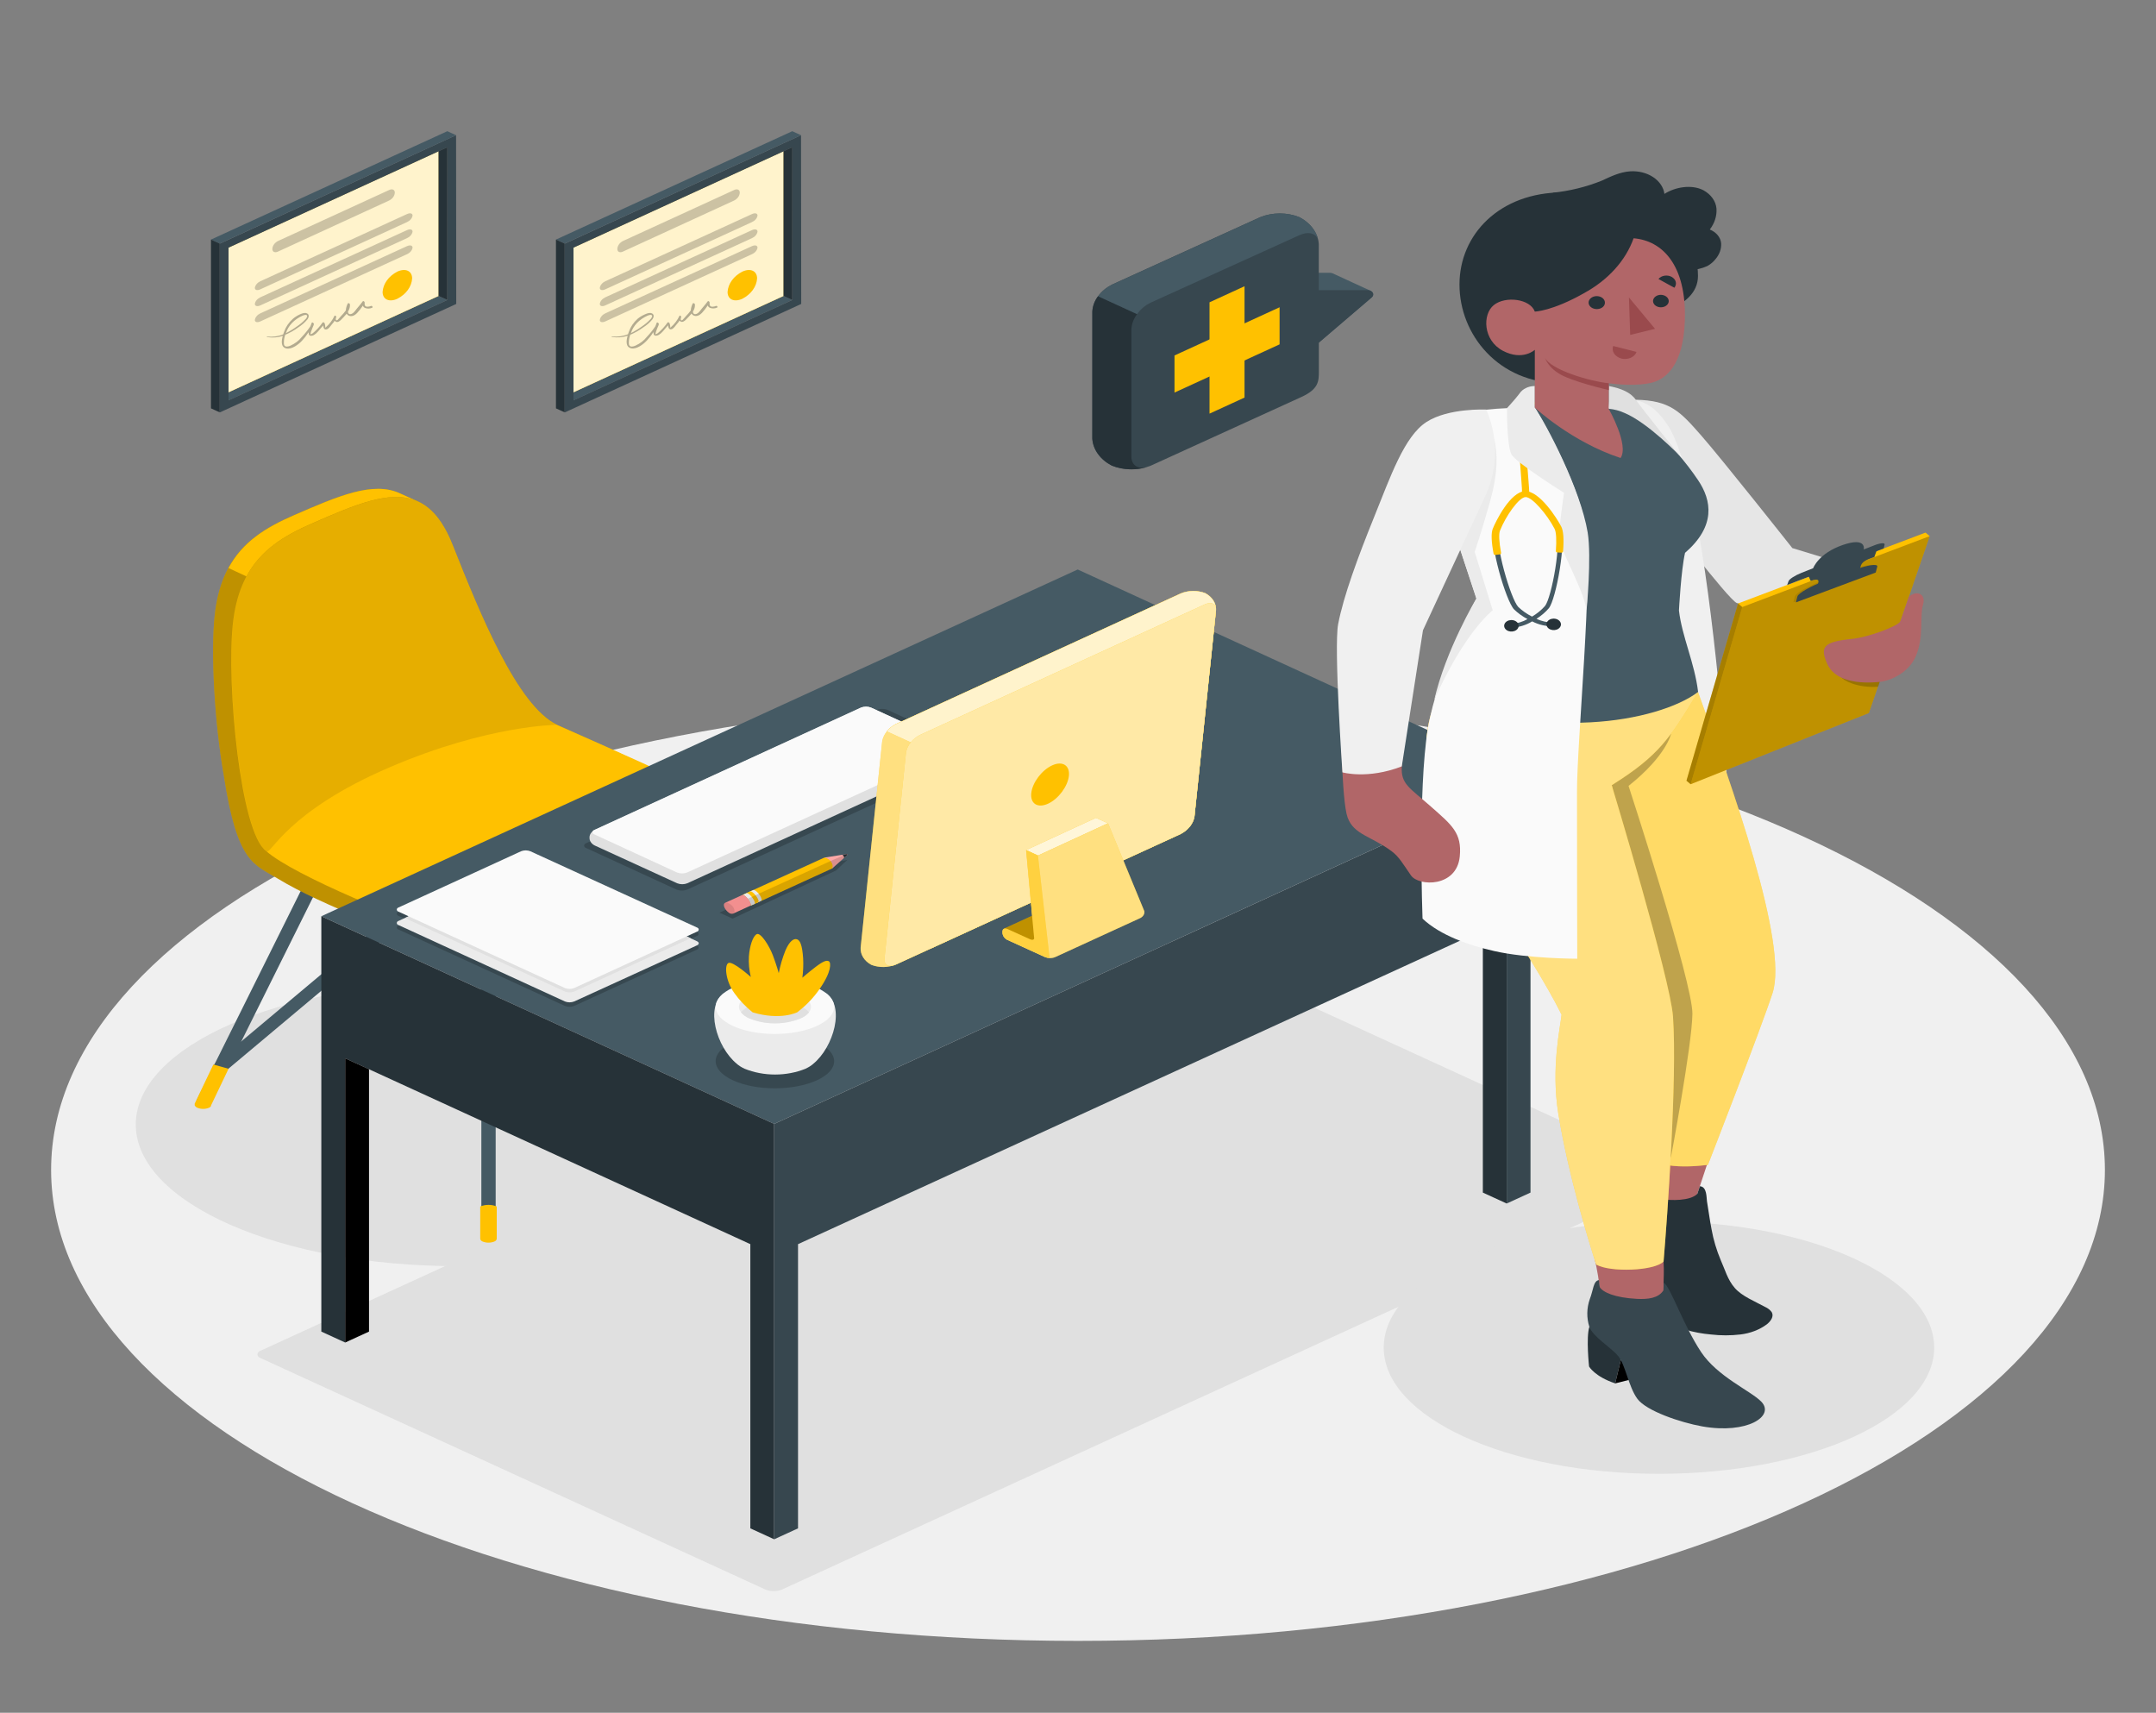 <svg width="175" height="139" viewBox="0 0 175 139" fill="none" xmlns="http://www.w3.org/2000/svg">
<rect x="0" y="0" width="175" height="139" fill="#808080" stroke="none"/>
<path d="M87.5 133.168C133.534 133.168 170.853 116.055 170.853 94.945C170.853 73.836 133.534 56.723 87.5 56.723C41.466 56.723 4.148 73.836 4.148 94.945C4.148 116.055 41.466 133.168 87.5 133.168Z" fill="#F0F0F0"/>
<path d="M37.153 102.757C51.584 102.757 63.283 97.612 63.283 91.264C63.283 84.917 51.584 79.772 37.153 79.772C22.721 79.772 11.021 84.917 11.021 91.264C11.021 97.612 22.721 102.757 37.153 102.757Z" fill="#E0E0E0"/>
<path d="M21.175 110.227L62.125 129C62.335 129.084 62.566 129.127 62.8 129.127C63.035 129.127 63.266 129.084 63.476 129L135.891 95.79C135.972 95.768 136.042 95.726 136.092 95.671C136.142 95.615 136.169 95.549 136.169 95.481C136.169 95.412 136.142 95.346 136.092 95.29C136.042 95.235 135.972 95.193 135.891 95.171L94.941 76.397C94.732 76.314 94.501 76.27 94.267 76.27C94.033 76.27 93.802 76.314 93.594 76.397L21.175 109.607C21.094 109.629 21.023 109.671 20.974 109.727C20.924 109.782 20.897 109.849 20.897 109.917C20.897 109.985 20.924 110.052 20.974 110.107C21.023 110.163 21.094 110.205 21.175 110.227Z" fill="#E0E0E0"/>
<path d="M134.656 119.609C146.994 119.609 156.996 115.023 156.996 109.365C156.996 103.707 146.994 99.121 134.656 99.121C122.317 99.121 112.315 103.707 112.315 109.365C112.315 115.023 122.317 119.609 134.656 119.609Z" fill="#E0E0E0"/>
<path d="M39.651 100.675C39.575 100.675 39.499 100.663 39.428 100.64C39.358 100.616 39.293 100.582 39.239 100.539C39.185 100.496 39.143 100.444 39.114 100.388C39.085 100.332 39.07 100.272 39.071 100.211V70.529C39.071 70.406 39.132 70.289 39.241 70.202C39.35 70.116 39.497 70.067 39.651 70.067C39.806 70.067 39.953 70.116 40.062 70.202C40.171 70.289 40.233 70.406 40.233 70.529V100.211C40.233 100.333 40.171 100.451 40.063 100.538C39.954 100.625 39.806 100.674 39.651 100.675Z" fill="#455A64"/>
<path d="M62.773 89.869C62.658 89.87 62.545 89.844 62.449 89.794C62.352 89.745 62.276 89.674 62.23 89.591L50.771 66.553C50.714 66.439 50.717 66.312 50.778 66.2C50.84 66.088 50.955 65.999 51.098 65.954C51.242 65.909 51.402 65.911 51.543 65.96C51.685 66.009 51.796 66.1 51.852 66.214L63.312 89.238C63.346 89.308 63.359 89.383 63.349 89.458C63.338 89.533 63.305 89.605 63.252 89.667C63.199 89.729 63.127 89.78 63.044 89.815C62.96 89.85 62.867 89.869 62.773 89.869Z" fill="#455A64"/>
<path d="M61.394 87.103C61.315 87.103 61.237 87.09 61.165 87.065C61.093 87.04 61.027 87.004 60.974 86.959L39.648 69.036L18.364 86.881C18.313 86.927 18.25 86.965 18.18 86.992C18.109 87.019 18.033 87.035 17.955 87.037C17.877 87.04 17.799 87.031 17.725 87.009C17.652 86.987 17.585 86.954 17.528 86.912C17.471 86.869 17.426 86.818 17.395 86.761C17.364 86.704 17.347 86.643 17.347 86.581C17.346 86.518 17.361 86.457 17.391 86.4C17.421 86.342 17.465 86.29 17.521 86.247L39.221 68.046C39.275 68 39.341 67.964 39.414 67.939C39.487 67.914 39.565 67.901 39.645 67.902C39.723 67.902 39.801 67.915 39.873 67.94C39.945 67.965 40.01 68.001 40.065 68.046L61.81 86.325C61.862 86.369 61.903 86.42 61.931 86.477C61.958 86.533 61.97 86.594 61.968 86.654C61.966 86.714 61.949 86.774 61.917 86.829C61.886 86.884 61.841 86.934 61.785 86.975C61.68 87.056 61.54 87.102 61.394 87.103Z" fill="#455A64"/>
<path d="M16.53 89.869C16.457 89.869 16.385 89.858 16.317 89.836C16.246 89.814 16.181 89.781 16.125 89.739C16.07 89.697 16.026 89.647 15.995 89.591C15.965 89.536 15.948 89.476 15.947 89.415C15.946 89.355 15.96 89.294 15.988 89.238L27.447 66.2C27.504 66.086 27.615 65.995 27.756 65.946C27.898 65.897 28.058 65.895 28.201 65.94C28.345 65.985 28.46 66.074 28.521 66.186C28.582 66.298 28.585 66.425 28.529 66.539L17.07 89.577C17.027 89.663 16.953 89.737 16.856 89.789C16.76 89.841 16.647 89.869 16.53 89.869Z" fill="#455A64"/>
<path d="M61.981 86.391L63.497 89.566C63.5 89.593 63.5 89.62 63.497 89.647V89.705C63.453 89.791 63.373 89.862 63.27 89.905C63.126 89.963 62.968 89.993 62.807 89.993C62.647 89.993 62.489 89.963 62.346 89.905C62.266 89.873 62.203 89.82 62.167 89.755V89.713L60.767 86.736L61.981 86.391Z" fill="#FFC100"/>
<path d="M17.318 86.391L15.803 89.566C15.799 89.593 15.799 89.62 15.803 89.647C15.799 89.666 15.799 89.686 15.803 89.705C15.844 89.792 15.925 89.864 16.03 89.905C16.173 89.963 16.33 89.993 16.49 89.993C16.65 89.993 16.808 89.963 16.951 89.905C17.032 89.875 17.096 89.822 17.129 89.755V89.713L18.55 86.736L17.318 86.391Z" fill="#FFC100"/>
<path d="M40.32 97.914V100.542C40.313 100.588 40.291 100.632 40.257 100.67C40.223 100.708 40.177 100.738 40.124 100.758C39.977 100.817 39.815 100.848 39.65 100.848C39.485 100.848 39.322 100.817 39.175 100.758C39.123 100.738 39.077 100.708 39.043 100.67C39.008 100.632 38.987 100.588 38.98 100.542V97.914C39.186 97.827 39.416 97.781 39.65 97.781C39.884 97.781 40.114 97.827 40.32 97.914Z" fill="#FFC100"/>
<path d="M61.53 67.621C61.53 66.923 60.76 66.183 59.136 65.347C56.136 63.801 49.438 60.699 45.241 58.85C45.239 58.843 45.235 58.837 45.229 58.833C45.222 58.828 45.215 58.825 45.206 58.825C41.975 57.268 38.962 49.854 36.729 44.221C35.966 42.3 35.035 41.214 33.929 40.702C33.666 40.583 32.697 40.16 32.48 40.057C30.289 39.012 27.409 40.266 23.825 41.825C20.52 43.26 17.941 45.097 17.423 49.976C17.105 52.945 17.405 58.619 18.165 62.92C19.264 70.106 20.615 70.117 22.572 71.318C25.945 73.392 33.541 76.294 36.75 77.284C42.553 79.097 47.299 76.3 50.834 74.913C54.075 73.613 57.204 72.143 60.2 70.515C61.086 70.006 61.544 69.489 61.533 68.944C61.523 68.73 61.53 67.846 61.53 67.621Z" fill="#FFC100"/>
<path opacity="0.25" d="M61.53 67.621C61.53 66.923 60.76 66.183 59.136 65.347C56.136 63.801 49.438 60.699 45.241 58.85C45.239 58.843 45.235 58.837 45.229 58.833C45.222 58.828 45.215 58.825 45.206 58.825C41.975 57.268 38.962 49.854 36.729 44.221C35.966 42.3 35.035 41.214 33.929 40.702C33.666 40.583 32.697 40.16 32.48 40.057C30.289 39.012 27.409 40.266 23.825 41.825C20.52 43.26 17.941 45.097 17.423 49.976C17.105 52.945 17.405 58.619 18.165 62.92C19.264 70.106 20.615 70.117 22.572 71.318C25.945 73.392 33.541 76.294 36.75 77.284C42.553 79.097 47.299 76.3 50.834 74.913C54.075 73.613 57.204 72.143 60.2 70.515C61.086 70.006 61.544 69.489 61.533 68.944C61.523 68.73 61.53 67.846 61.53 67.621Z" fill="black"/>
<path d="M33.8 40.644C31.626 39.737 28.802 40.969 25.308 42.49C23.072 43.465 21.165 44.619 20.006 46.779L18.55 46.101C19.709 43.949 21.613 42.795 23.842 41.825C27.43 40.266 30.306 39.012 32.501 40.057L33.8 40.644Z" fill="#FFC100"/>
<path d="M59.15 65.347C57.204 64.343 57.162 64.087 45.15 58.803C45.17 58.806 45.189 58.813 45.206 58.822C41.979 57.26 38.969 49.851 36.736 44.221C34.465 38.5 30.681 40.157 25.316 42.492C22.005 43.924 19.425 45.764 18.9 50.643C18.375 55.522 19.512 67.601 21.609 69.075C23.895 71.082 33.068 74.813 36.733 75.958C42.535 77.77 47.282 74.974 50.816 73.587C54.063 72.284 57.198 70.812 60.2 69.18C62.206 68.018 62.02 66.831 59.15 65.347Z" fill="#FFC100"/>
<g opacity="0.1">
<path d="M25.308 42.492C30.674 40.157 34.458 38.5 36.729 44.221C38.962 49.854 41.979 57.268 45.206 58.825C45.206 58.825 39.666 58.825 31.64 62.264C23.296 65.842 22.022 69.342 21.64 69.091C19.541 67.701 18.386 55.519 18.907 50.643C19.428 45.767 22.005 43.924 25.308 42.492Z" fill="black"/>
</g>
<path d="M62.839 91.212L26.082 74.357L87.475 46.218L124.229 63.073L62.839 91.212Z" fill="#455A64"/>
<path d="M26.082 74.357V108.067L28.017 108.954V85.888L60.904 100.97V124.035L62.839 124.922V91.212L26.082 74.357Z" fill="#263238"/>
<path d="M28.017 108.954L29.953 108.067V86.775L28.017 85.888V108.954Z" fill="black"/>
<path d="M62.839 124.922L64.775 124.035V100.97L122.297 74.607V97.673L124.229 96.786V63.073L62.839 91.212V124.922Z" fill="#37474F"/>
<path d="M122.297 97.673L120.361 96.786V75.494L122.297 74.607V97.673Z" fill="#263238"/>
<g opacity="0.2">
<path d="M59.5 84.562C57.62 85.421 57.62 86.817 59.5 87.678C61.38 88.54 64.4 88.537 66.293 87.678C68.187 86.819 68.169 85.421 66.293 84.562C64.418 83.703 61.383 83.7 59.5 84.562Z" fill="black"/>
</g>
<g opacity="0.2">
<path d="M32.361 74.337L45.85 80.528C45.967 80.576 46.098 80.602 46.23 80.602C46.362 80.602 46.492 80.576 46.609 80.528L56.546 75.972C56.592 75.96 56.631 75.936 56.66 75.905C56.688 75.874 56.703 75.837 56.703 75.798C56.703 75.76 56.688 75.722 56.66 75.691C56.631 75.66 56.592 75.637 56.546 75.624L43.05 69.431C42.932 69.384 42.802 69.36 42.67 69.36C42.538 69.36 42.408 69.384 42.291 69.431L32.354 73.99C32.151 74.084 32.151 74.24 32.361 74.337Z" fill="black"/>
</g>
<g opacity="0.2">
<path d="M32.361 75.444L45.85 81.635C45.967 81.683 46.098 81.708 46.23 81.708C46.362 81.708 46.492 81.683 46.609 81.635L56.546 77.078C56.756 76.981 56.756 76.825 56.546 76.731L43.05 70.537C42.932 70.49 42.802 70.466 42.67 70.466C42.538 70.466 42.408 70.49 42.291 70.537L32.361 75.094C32.316 75.106 32.276 75.13 32.249 75.162C32.221 75.193 32.206 75.23 32.206 75.269C32.206 75.307 32.221 75.344 32.249 75.376C32.276 75.407 32.316 75.431 32.361 75.444Z" fill="black"/>
</g>
<path d="M32.361 75.082L45.85 81.273C45.967 81.321 46.098 81.346 46.23 81.346C46.362 81.346 46.492 81.321 46.609 81.273L56.56 76.728C56.77 76.631 56.77 76.475 56.56 76.38L43.05 70.175C42.932 70.129 42.802 70.105 42.67 70.105C42.538 70.105 42.408 70.129 42.291 70.175L32.361 74.732C32.316 74.745 32.276 74.769 32.249 74.8C32.221 74.831 32.206 74.869 32.206 74.907C32.206 74.945 32.221 74.983 32.249 75.014C32.276 75.045 32.316 75.069 32.361 75.082Z" fill="#EBEBEB"/>
<path d="M42.297 70.176L32.861 74.504L45.85 80.467C45.968 80.514 46.098 80.538 46.23 80.538C46.361 80.538 46.491 80.514 46.609 80.467L56.059 76.139L43.05 70.176C42.933 70.13 42.804 70.106 42.674 70.106C42.543 70.106 42.414 70.13 42.297 70.176Z" fill="#E0E0E0"/>
<path d="M32.361 73.993L45.85 80.184C45.967 80.232 46.098 80.257 46.23 80.257C46.362 80.257 46.492 80.232 46.609 80.184L56.56 75.616C56.605 75.603 56.645 75.579 56.672 75.548C56.7 75.516 56.715 75.479 56.715 75.441C56.715 75.403 56.7 75.365 56.672 75.334C56.645 75.303 56.605 75.279 56.56 75.266L43.05 69.086C42.932 69.038 42.802 69.013 42.67 69.013C42.538 69.013 42.408 69.038 42.291 69.086L32.361 73.642C32.316 73.655 32.276 73.679 32.249 73.71C32.221 73.742 32.206 73.779 32.206 73.817C32.206 73.856 32.221 73.893 32.249 73.924C32.276 73.956 32.316 73.98 32.361 73.993Z" fill="#FAFAFA"/>
<g opacity="0.2">
<path d="M47.6 68.833L54.898 72.188C55.036 72.244 55.19 72.274 55.346 72.274C55.501 72.274 55.655 72.244 55.794 72.188L79.345 61.382C79.399 61.368 79.447 61.34 79.48 61.303C79.514 61.267 79.532 61.222 79.532 61.177C79.532 61.131 79.514 61.087 79.48 61.05C79.447 61.013 79.399 60.985 79.345 60.971L72.051 57.615C71.912 57.559 71.757 57.53 71.601 57.53C71.445 57.53 71.291 57.559 71.151 57.615L47.6 68.421C47.546 68.436 47.498 68.463 47.465 68.5C47.431 68.537 47.413 68.582 47.413 68.627C47.413 68.673 47.431 68.717 47.465 68.754C47.498 68.791 47.546 68.818 47.6 68.833Z" fill="black"/>
</g>
<path d="M47.852 68.046V67.915C47.861 67.803 47.904 67.695 47.975 67.598C48.047 67.502 48.146 67.42 48.265 67.359L69.888 57.435C70.016 57.383 70.157 57.356 70.301 57.356C70.445 57.356 70.586 57.383 70.714 57.435L77.413 60.515C77.531 60.576 77.63 60.658 77.701 60.755C77.773 60.851 77.816 60.959 77.826 61.071V61.202C77.816 61.313 77.774 61.422 77.702 61.518C77.63 61.615 77.531 61.697 77.413 61.758L55.79 71.682C55.662 71.734 55.521 71.761 55.377 71.761C55.233 71.761 55.092 71.734 54.964 71.682L48.265 68.613C48.145 68.551 48.045 68.467 47.974 68.369C47.902 68.27 47.86 68.16 47.852 68.046Z" fill="#E0E0E0"/>
<path d="M48.265 67.727L54.95 70.807C55.078 70.857 55.22 70.884 55.363 70.884C55.506 70.884 55.648 70.857 55.776 70.807L77.413 60.882C77.462 60.868 77.505 60.843 77.535 60.809C77.566 60.775 77.582 60.735 77.582 60.693C77.582 60.651 77.566 60.611 77.535 60.577C77.505 60.543 77.462 60.518 77.413 60.504L70.7 57.424C70.572 57.372 70.431 57.345 70.287 57.345C70.143 57.345 70.002 57.372 69.874 57.424L48.251 67.348C48.202 67.363 48.16 67.39 48.131 67.424C48.102 67.459 48.087 67.5 48.089 67.541C48.09 67.583 48.108 67.623 48.139 67.656C48.171 67.689 48.215 67.714 48.265 67.727Z" fill="#FAFAFA"/>
<path d="M66.003 86.341C67.659 84.999 68.632 81.643 67.014 80.578H58.8C57.183 81.643 58.156 84.996 59.812 86.338L59.857 86.377L59.913 86.422L60.063 86.528L60.102 86.553L60.228 86.628C60.298 86.667 60.371 86.703 60.441 86.736C61.207 87.044 62.053 87.205 62.911 87.205C63.769 87.205 64.615 87.044 65.38 86.736C65.454 86.703 65.525 86.665 65.594 86.625L65.713 86.555L65.761 86.525C65.811 86.491 65.859 86.458 65.905 86.422L65.972 86.372L66.003 86.341Z" fill="#EBEBEB"/>
<path d="M59.5 80.15C57.62 81.009 57.62 82.405 59.5 83.267C61.38 84.128 64.4 84.126 66.293 83.267C68.187 82.407 68.169 81.009 66.293 80.15C64.418 79.291 61.383 79.288 59.5 80.15Z" fill="#FAFAFA"/>
<path d="M60.837 80.759C59.696 81.284 59.696 82.132 60.837 82.655C61.477 82.914 62.185 83.049 62.904 83.049C63.622 83.049 64.33 82.914 64.97 82.655C66.112 82.132 66.112 81.284 64.97 80.759C64.33 80.501 63.622 80.367 62.904 80.367C62.186 80.367 61.478 80.501 60.837 80.759Z" fill="#EBEBEB"/>
<path d="M64.971 81.66C64.33 81.402 63.622 81.268 62.904 81.268C62.186 81.268 61.478 81.402 60.837 81.66C60.555 81.777 60.315 81.948 60.137 82.157C60.315 82.367 60.555 82.538 60.837 82.655C61.477 82.914 62.185 83.049 62.904 83.049C63.622 83.049 64.33 82.914 64.971 82.655C65.253 82.539 65.494 82.368 65.671 82.157C65.494 81.947 65.253 81.776 64.971 81.66Z" fill="#E0E0E0"/>
<path d="M61.089 82.157C60.504 81.686 60.002 81.155 59.594 80.578C58.895 79.608 58.776 78.31 59.133 78.149C59.489 77.987 60.942 79.286 60.942 79.286C60.808 78.737 60.756 78.177 60.788 77.618C60.851 76.753 61.114 75.969 61.425 75.811C61.736 75.652 62.437 76.742 62.734 77.531C63.032 78.321 63.21 78.972 63.21 78.972C63.331 78.356 63.51 77.748 63.745 77.153C64.096 76.333 64.445 76.147 64.694 76.23C64.942 76.314 65.118 76.692 65.191 77.784C65.218 78.306 65.197 78.828 65.128 79.347C65.128 79.347 65.642 78.899 66.21 78.466C66.836 77.99 67.102 77.91 67.281 78.015C67.459 78.121 67.508 78.849 66.542 80.239C66.061 80.947 65.445 81.591 64.715 82.149C64.715 82.149 63.374 82.844 61.089 82.157Z" fill="#FFC100"/>
<path d="M96.95 66.275L98.7 49.529C98.718 49.257 98.647 48.986 98.494 48.742C98.341 48.499 98.112 48.291 97.829 48.139C97.517 48.018 97.173 47.958 96.827 47.963C96.48 47.968 96.14 48.037 95.834 48.166L72.734 58.755C72.429 58.913 72.171 59.121 71.977 59.366C71.782 59.61 71.656 59.884 71.606 60.17L69.856 76.914C69.839 77.186 69.91 77.456 70.062 77.699C70.214 77.943 70.442 78.151 70.725 78.304C71.037 78.424 71.381 78.484 71.728 78.478C72.076 78.473 72.416 78.403 72.723 78.274L95.823 67.688C96.127 67.529 96.384 67.322 96.579 67.078C96.773 66.835 96.9 66.561 96.95 66.275Z" fill="#FFC100"/>
<path opacity="0.5" d="M96.95 66.275L98.7 49.529C98.718 49.257 98.647 48.986 98.494 48.742C98.341 48.499 98.112 48.291 97.829 48.139C97.517 48.018 97.173 47.958 96.827 47.963C96.48 47.968 96.14 48.037 95.834 48.166L72.734 58.755C72.429 58.913 72.171 59.121 71.977 59.366C71.782 59.61 71.656 59.884 71.606 60.17L69.856 76.914C69.839 77.186 69.91 77.456 70.062 77.699C70.214 77.943 70.442 78.151 70.725 78.304C71.037 78.424 71.381 78.484 71.728 78.478C72.076 78.473 72.416 78.403 72.723 78.274L95.823 67.688C96.127 67.529 96.384 67.322 96.579 67.078C96.773 66.835 96.9 66.561 96.95 66.275Z" fill="white"/>
<path d="M96.95 66.275L98.7 49.529C98.718 49.257 98.647 48.986 98.494 48.742C98.341 48.499 98.112 48.291 97.829 48.139C97.517 48.018 97.173 47.958 96.827 47.963C96.48 47.968 96.14 48.037 95.834 48.166L72.734 58.755C72.428 58.906 72.172 59.112 71.984 59.356L75.572 61.002V76.97L95.823 67.685C96.126 67.527 96.384 67.32 96.578 67.077C96.772 66.834 96.899 66.56 96.95 66.275Z" fill="#FFC100"/>
<path opacity="0.8" d="M96.95 66.275L98.7 49.529C98.718 49.257 98.647 48.986 98.494 48.742C98.341 48.499 98.112 48.291 97.829 48.139C97.517 48.018 97.173 47.958 96.827 47.963C96.48 47.968 96.14 48.037 95.834 48.166L72.734 58.755C72.428 58.906 72.172 59.112 71.984 59.356L75.572 61.002V76.97L95.823 67.685C96.126 67.527 96.384 67.32 96.578 67.077C96.772 66.834 96.899 66.56 96.95 66.275Z" fill="white"/>
<path d="M71.792 77.807L73.542 61.063C73.591 60.776 73.717 60.502 73.912 60.258C74.106 60.014 74.364 59.806 74.669 59.648L97.769 49.059C98.34 48.797 98.756 49.009 98.704 49.529L96.954 66.275C96.904 66.561 96.777 66.835 96.583 67.08C96.388 67.324 96.131 67.532 95.826 67.69L72.727 78.276C72.156 78.538 71.75 78.326 71.792 77.807Z" fill="#FFC100"/>
<path opacity="0.65" d="M71.792 77.807L73.542 61.063C73.591 60.776 73.717 60.502 73.912 60.258C74.106 60.014 74.364 59.806 74.669 59.648L97.769 49.059C98.34 48.797 98.756 49.009 98.704 49.529L96.954 66.275C96.904 66.561 96.777 66.835 96.583 67.08C96.388 67.324 96.131 67.532 95.826 67.69L72.727 78.276C72.156 78.538 71.75 78.326 71.792 77.807Z" fill="white"/>
<path d="M83.706 64.371C83.797 63.515 84.553 62.506 85.397 62.117C86.24 61.727 86.853 62.117 86.761 62.964C86.671 63.812 85.918 64.832 85.075 65.222C84.231 65.611 83.618 65.23 83.706 64.371Z" fill="#FFC100"/>
<path d="M84.248 69.433L89.925 66.815L88.959 66.373L83.286 68.991L84.248 69.433Z" fill="#FFC100"/>
<g opacity="0.85">
<path d="M84.248 69.433L89.925 66.815L88.959 66.373L83.286 68.991L84.248 69.433Z" fill="white"/>
</g>
<path d="M92.558 74.504L85.648 77.673C85.512 77.731 85.359 77.759 85.204 77.754C85.074 77.751 84.946 77.726 84.829 77.679L81.788 76.289H81.77C81.656 76.226 81.561 76.144 81.493 76.047C81.425 75.951 81.386 75.843 81.379 75.733V75.605C81.379 75.397 81.557 75.31 81.788 75.416L83.626 76.25L84.035 76.439L83.944 76.069L83.3 68.991L84.263 69.436L89.939 66.817L92.883 73.948C92.901 74.056 92.879 74.165 92.822 74.264C92.764 74.362 92.672 74.445 92.558 74.504Z" fill="#FFC100"/>
<g opacity="0.5">
<path d="M92.558 74.504L85.648 77.673C85.512 77.731 85.359 77.759 85.204 77.754C85.074 77.751 84.946 77.726 84.829 77.679L81.788 76.289H81.77C81.656 76.226 81.561 76.144 81.493 76.047C81.425 75.951 81.386 75.843 81.379 75.733V75.605C81.379 75.397 81.557 75.31 81.788 75.416L83.626 76.25L84.035 76.439L83.944 76.069L83.3 68.991L84.263 69.436L89.939 66.817L92.883 73.948C92.901 74.056 92.879 74.165 92.822 74.264C92.764 74.362 92.672 74.445 92.558 74.504Z" fill="white"/>
</g>
<path d="M81.494 75.363L83.85 74.282L84.329 76.803L81.494 75.363Z" fill="#FFC100"/>
<g opacity="0.25">
<path d="M81.494 75.363L83.85 74.282L84.329 76.803L81.494 75.363Z" fill="black"/>
</g>
<path d="M84.249 69.436L83.286 68.991L83.933 76.05C83.986 76.253 83.839 76.328 83.615 76.23L81.778 75.396C81.546 75.291 81.368 75.377 81.368 75.585V75.713C81.375 75.824 81.414 75.931 81.482 76.028C81.55 76.124 81.645 76.207 81.76 76.269H81.778L84.819 77.659C84.935 77.706 85.063 77.732 85.194 77.734L84.249 69.436Z" fill="#FFC100"/>
<g opacity="0.25">
<path d="M84.249 69.436L83.286 68.991L83.933 76.05C83.986 76.253 83.839 76.328 83.615 76.23L81.778 75.396C81.546 75.291 81.368 75.377 81.368 75.585V75.713C81.375 75.824 81.414 75.931 81.482 76.028C81.55 76.124 81.645 76.207 81.76 76.269H81.778L84.819 77.659C84.935 77.706 85.063 77.732 85.194 77.734L84.249 69.436Z" fill="white"/>
</g>
<path opacity="0.2" d="M58.398 74.065L59.462 74.551L67.855 70.648L68.782 69.781L66.85 70.187L58.398 74.065Z" fill="black"/>
<path d="M66.927 69.595L68.715 69.317C68.727 69.315 68.738 69.316 68.749 69.32C68.759 69.324 68.768 69.33 68.773 69.338C68.779 69.346 68.782 69.355 68.781 69.364C68.78 69.373 68.775 69.382 68.768 69.389L67.55 70.479L66.927 69.595Z" fill="#FFA8A7"/>
<path d="M68.768 69.389C68.775 69.382 68.78 69.373 68.781 69.364C68.782 69.355 68.779 69.346 68.773 69.338C68.768 69.33 68.759 69.324 68.749 69.32C68.738 69.316 68.727 69.315 68.716 69.317L68.365 69.369C68.414 69.393 68.453 69.427 68.478 69.467C68.504 69.507 68.514 69.552 68.509 69.597V69.622L68.768 69.389Z" fill="#263238"/>
<path d="M60.9 73.514L61.047 73.448L61.225 73.37L67.55 70.478C67.609 70.323 67.592 70.155 67.501 70.009C67.454 69.908 67.377 69.817 67.276 69.745C67.176 69.673 67.055 69.621 66.924 69.594L60.585 72.483L60.235 72.636C60.477 72.558 61.11 73.422 60.9 73.514Z" fill="#FFC100"/>
<path d="M61.446 73.264L61.771 73.114C61.866 73.072 61.813 72.886 61.698 72.692C61.551 72.433 61.257 72.183 61.127 72.236L60.889 72.347L60.802 72.386C60.931 72.333 61.225 72.583 61.372 72.842C61.481 73.028 61.537 73.209 61.453 73.259L61.446 73.264Z" fill="#EBEBEB"/>
<path d="M61.526 73.225C61.75 73.131 61.11 72.252 60.882 72.347L60.557 72.497C60.781 72.402 61.421 73.281 61.197 73.375L61.526 73.225Z" fill="#FFC100"/>
<path d="M60.9 73.514L61.225 73.37C61.446 73.278 60.834 72.427 60.602 72.483L60.277 72.633C60.477 72.558 61.11 73.423 60.9 73.514Z" fill="#EBEBEB"/>
<path opacity="0.15" d="M68.775 69.339L68.715 69.317L67.417 69.873L60.707 72.931C60.707 72.914 60.686 72.914 60.679 72.931C60.868 73.167 61.012 73.464 60.886 73.514L61.033 73.448L61.211 73.37L67.55 70.479L68.764 69.389C68.772 69.382 68.777 69.374 68.779 69.365C68.781 69.356 68.779 69.347 68.775 69.339Z" fill="black"/>
<path d="M59.517 74.14L60.886 73.514C60.984 73.475 60.931 73.289 60.819 73.097C60.672 72.836 60.379 72.586 60.249 72.636L58.873 73.261C58.6 73.386 58.852 73.859 59.157 74.067C59.201 74.107 59.258 74.136 59.323 74.149C59.387 74.162 59.455 74.158 59.517 74.14Z" fill="#F28F8F"/>
<path opacity="0.1" d="M59.598 73.801C59.563 73.683 59.495 73.573 59.398 73.48C59.301 73.387 59.177 73.313 59.038 73.264C59.005 73.254 58.968 73.25 58.933 73.254C58.897 73.258 58.864 73.269 58.835 73.286C58.629 73.436 58.867 73.87 59.157 74.067C59.2 74.106 59.256 74.133 59.318 74.146C59.38 74.159 59.446 74.157 59.507 74.14C59.612 74.093 59.651 73.968 59.598 73.801Z" fill="black"/>
<path d="M108.171 22.184C108.104 22.155 108.028 22.139 107.95 22.14H103.95L102.298 22.896V27.436L103.95 26.688L105.374 25.381V28.578L107.026 27.822L111.352 24.125C111.394 24.086 111.424 24.04 111.441 23.991C111.458 23.942 111.462 23.89 111.451 23.84C111.44 23.79 111.416 23.742 111.38 23.7C111.343 23.658 111.296 23.623 111.24 23.597L108.171 22.184Z" fill="#455A64"/>
<path d="M105.381 28.578L107.033 27.822L111.359 24.125C111.415 24.074 111.45 24.012 111.462 23.946C111.474 23.88 111.462 23.813 111.427 23.752C111.392 23.691 111.335 23.64 111.264 23.604C111.194 23.568 111.111 23.549 111.027 23.549H107.033L105.381 24.308V28.578Z" fill="#37474F"/>
<path d="M107.044 19.802C107.015 19.365 106.856 18.941 106.581 18.562C106.306 18.183 105.923 17.861 105.462 17.622C104.971 17.424 104.428 17.321 103.876 17.321C103.325 17.321 102.782 17.424 102.291 17.622L90.248 23.099C89.785 23.338 89.401 23.66 89.126 24.039C88.85 24.419 88.691 24.844 88.662 25.281V35.609C88.692 36.046 88.851 36.471 89.126 36.849C89.402 37.228 89.786 37.55 90.248 37.788C90.739 37.987 91.282 38.09 91.833 38.09C92.384 38.09 92.927 37.987 93.418 37.788L105.612 32.228C107.037 31.584 107.051 30.936 107.051 30.132L107.044 19.802Z" fill="#37474F"/>
<path d="M88.662 35.609C88.692 36.046 88.851 36.471 89.126 36.849C89.402 37.228 89.786 37.55 90.248 37.789C90.695 37.967 91.184 38.069 91.684 38.087C92.184 38.105 92.683 38.04 93.149 37.894C92.403 38.117 91.833 37.778 91.833 37.06V26.733C91.853 26.294 92.013 25.868 92.299 25.493L89.127 24.041C88.843 24.417 88.684 24.844 88.665 25.281L88.662 35.609Z" fill="#263238"/>
<path d="M106.995 19.46C106.809 18.924 106.193 18.754 105.462 19.09L93.415 24.553C92.946 24.783 92.561 25.107 92.299 25.493L89.148 24.044C89.411 23.659 89.796 23.334 90.265 23.102L102.305 17.625C102.797 17.428 103.341 17.325 103.892 17.325C104.444 17.325 104.987 17.428 105.479 17.625C105.876 17.833 106.214 18.103 106.475 18.419C106.735 18.734 106.912 19.088 106.995 19.46Z" fill="#455A64"/>
<path d="M101.017 32.265L98.175 33.569V24.534L101.017 23.23V32.265Z" fill="#FFC100"/>
<path d="M103.863 24.936V27.947L95.333 31.859V28.848L103.863 24.936Z" fill="#FFC100"/>
<path d="M132.772 32.44C135.572 32.501 136.367 33.391 138.054 35.306C139.741 37.221 145.481 44.48 145.481 44.48L153.611 46.96L152.54 50.727C152.54 50.727 141.673 49.264 140.962 48.933C140.252 48.603 134.96 41.678 134.96 41.678L132.772 32.44Z" fill="#E6E6E6"/>
<path d="M130.63 32.501C133.276 31.976 134.445 33.149 135.327 34.447C139.335 40.285 140.962 75.313 140.962 75.313C140.962 75.313 132.023 78.146 125.391 74.821L130.63 32.501Z" fill="#F0F0F0"/>
<path d="M139.153 92.707L137.48 97.764C137.48 97.764 135.552 98.668 133.889 97.778C132.57 97.072 132.65 96.235 132.65 96.235L132.727 95.473L132.916 89.594L139.153 92.707Z" fill="#B16668"/>
<path d="M131.103 98.968C130.644 99.777 130.382 102.14 130.382 102.14C130.382 102.14 130.662 103.01 132.184 103.78L133.665 100.655L131.103 98.968Z" fill="#263238"/>
<path d="M132.185 103.791L136.031 103.371L137.494 100.939L133.038 101.99L132.185 103.791Z" fill="black"/>
<path d="M137.77 96.888L137.977 96.271C138.561 96.296 138.509 97.214 138.551 97.481C138.68 98.245 138.778 99.01 138.925 99.771C139.078 100.615 139.325 101.446 139.664 102.254C140.014 103.024 140.217 103.844 140.808 104.525C141.4 105.206 142.439 105.609 143.279 106.068C143.502 106.169 143.686 106.316 143.811 106.493C144.004 106.833 143.734 107.225 143.402 107.483C142.812 107.92 142.069 108.205 141.27 108.3C140.476 108.394 139.668 108.394 138.873 108.3C137.461 108.18 136.109 107.782 134.939 107.144C133.812 106.505 133.567 105.24 133.385 104.217C133.238 103.383 133.329 102.412 132.895 101.631C132.461 100.85 131.222 99.824 131.103 98.979C131.052 98.263 131.243 97.549 131.656 96.911C132.107 96.224 132.433 95.348 132.727 95.474L132.674 95.974C132.674 95.938 132.965 96.936 134.774 97.292C135.625 97.461 137.231 97.456 137.77 96.888Z" fill="#263238"/>
<path d="M135.03 102.365C135.079 103.299 135.03 103.686 135.03 104.108C135.079 104.881 135.338 105.417 135.558 106.168C135.653 106.476 135.787 106.776 135.957 107.063C136.139 107.397 136.479 107.847 136.279 108.175C136.181 108.326 136.045 108.459 135.88 108.567C135.152 109.062 134.213 109.316 133.255 109.276C132.751 109.272 132.258 109.159 131.827 108.951C130.984 108.512 130.651 107.711 130.2 107.035C129.706 106.304 129.993 105.923 129.913 105.12C129.815 104.058 129.641 103 129.391 101.954C131.215 100.297 132.748 101.904 135.03 102.365Z" fill="#B16668"/>
<path d="M137.823 56.156C140.556 63.723 145.173 76.583 143.878 80.587C142.898 83.586 138.628 94.54 138.628 94.54C136.979 94.723 133.609 95.015 132.296 92.721C131.964 88.999 130.809 63.723 130.809 63.723L137.823 56.156Z" fill="#FFC100"/>
<path opacity="0.4" d="M137.823 56.156C140.556 63.723 145.173 76.583 143.878 80.587C142.898 83.586 138.628 94.54 138.628 94.54C136.979 94.723 133.609 95.015 132.296 92.721C131.964 88.999 130.809 63.723 130.809 63.723L137.823 56.156Z" fill="white"/>
<path opacity="0.25" d="M130.823 63.709C132.558 62.407 134.171 61.006 135.65 59.517C135.65 59.517 135.299 61.31 132.188 63.781C132.188 63.781 137.403 79.736 137.371 82.282C137.34 84.829 135.621 93.958 135.621 93.958L130.823 63.709Z" fill="black"/>
<path d="M137.823 56.156C135.593 59.828 134.718 61.296 130.823 63.723C130.823 63.723 135.586 79.447 135.796 82.499C136.146 87.573 135.324 98.929 135.03 102.379C134.291 103.146 130.693 103.277 129.559 102.624C129.041 101.028 127.302 95.412 126.486 90.375C125.884 86.652 126.654 83.322 126.752 82.346C124.229 77.234 118.562 69.772 116.49 64.426C116.151 63.501 115.936 62.55 115.85 61.588C115.388 58.199 117.134 55.611 118.16 53.804L137.823 56.156Z" fill="#FFC100"/>
<g opacity="0.5">
<path d="M137.823 56.156C135.593 59.828 134.718 61.296 130.823 63.723C130.823 63.723 135.586 79.447 135.796 82.499C136.146 87.573 135.324 98.929 135.03 102.379C134.291 103.146 130.693 103.277 129.559 102.624C129.041 101.028 127.302 95.412 126.486 90.375C125.884 86.652 126.654 83.322 126.752 82.346C124.229 77.234 118.562 69.772 116.49 64.426C116.151 63.501 115.936 62.55 115.85 61.588C115.388 58.199 117.134 55.611 118.16 53.804L137.823 56.156Z" fill="white"/>
</g>
<path d="M129.006 107.683C128.73 108.539 128.982 110.9 128.982 110.9C128.982 110.9 129.44 111.717 131.103 112.27L131.89 108.995L129.006 107.683Z" fill="#263238"/>
<path d="M131.103 112.27L134.799 111.333L135.712 108.745L131.558 110.38L131.103 112.27Z" fill="black"/>
<path d="M135.016 104.723L135.044 104.108C135.541 104.306 136.608 107.511 138.071 109.718C139.408 111.731 142.089 112.865 142.954 113.744C144.109 114.92 141.82 116.407 138.176 115.762C136.37 115.439 133.626 114.5 132.905 113.524C132.184 112.548 131.939 110.763 131.341 110.046C130.742 109.329 129.304 108.498 129.006 107.683C128.774 106.946 128.785 106.173 129.038 105.44C129.332 104.703 129.318 103.947 129.783 103.886L129.853 104.464C130.095 104.862 131.04 105.317 132.881 105.412C133.759 105.454 134.61 105.362 135.016 104.723Z" fill="#37474F"/>
<path d="M128.569 26.171L126.731 31.105C121.621 31.105 118.464 27.152 118.464 23.093C118.464 19.018 121.733 15.612 126.864 15.612H128.53C133.661 15.612 137.823 18.317 137.823 22.395C137.823 25.05 133.679 26.171 128.569 26.171Z" fill="#263238"/>
<path d="M138.782 18.626C139.174 18.117 139.363 17.526 139.325 16.93C139.3 16.632 139.191 16.342 139.005 16.083C138.818 15.823 138.56 15.601 138.25 15.432C137.294 14.948 135.971 15.176 135.1 15.735C135.029 15.204 134.701 14.716 134.185 14.374C133.669 14.032 133.005 13.863 132.335 13.903C131.485 13.956 130.729 14.331 129.994 14.67C128.742 15.174 127.392 15.504 126 15.646L127.565 16.124C127.352 16.384 127.217 16.679 127.169 16.987C127.122 17.295 127.164 17.607 127.292 17.9C127.359 18.02 127.441 18.135 127.537 18.242C128.575 19.476 130.01 20.468 131.692 21.114C133.374 21.761 135.243 22.039 137.106 21.92C137.628 21.911 138.139 21.796 138.59 21.587C138.852 21.438 139.075 21.249 139.244 21.031C139.571 20.651 139.732 20.197 139.702 19.738C139.682 19.505 139.586 19.281 139.425 19.086C139.264 18.892 139.043 18.733 138.782 18.626Z" fill="#263238"/>
<path d="M124.579 33.082L121.229 33.36C119.007 33.791 118.002 34.569 117.775 36.14C117.67 36.868 117.113 38.809 117.89 41.241C118.59 43.443 120.473 48.834 120.473 48.834C120.473 48.834 118.041 53.679 116.9 56.156C124.803 60.251 134.557 58.633 137.833 56.156C137.557 53.815 136.514 51.633 136.279 49.545C136.279 49.545 136.447 46.282 136.773 44.867C139.275 42.701 138.953 40.627 137.823 38.956C135.751 35.868 132.625 33.157 131.617 33.16L124.579 33.082Z" fill="#455A64"/>
<path d="M130.585 31.328C131.586 31.522 132.366 31.845 132.772 32.44C133.178 33.035 136.346 36.996 136.346 36.996C136.346 36.996 133.791 34.325 131.866 33.516C131.473 33.333 131.037 33.218 130.585 33.176V31.328Z" fill="#E0E0E0"/>
<path d="M124.579 33.082C124.579 33.082 128.079 38.878 128.702 42.79C129.325 46.701 128.002 60.045 128.002 64.279C128.002 69.383 128.023 77.807 128.023 77.807C128.023 77.807 124.029 77.807 121.285 77.184C119.28 76.731 116.903 75.916 115.465 74.551C115.465 74.551 115.073 64.104 115.899 59.128C116.679 54.402 119.847 48.581 119.847 48.581L115.787 36.287C115.787 36.287 115.976 34.175 118.478 33.582C120.848 33.015 124.579 33.082 124.579 33.082Z" fill="#FAFAFA"/>
<path d="M121.285 35.612L117.141 40.43L119.833 48.575C119.833 48.575 117.334 52.764 116.413 56.82C118.909 51.213 121.163 49.531 121.163 49.531L119.7 44.789C119.7 44.789 120.214 43.296 120.932 40.749C121.649 38.203 121.53 36.727 121.285 35.612Z" fill="#EBEBEB"/>
<path d="M123.55 40.154C123.55 39.912 123.522 39.39 123.469 38.728C123.21 35.5 123.091 32.581 124.463 32.334L124.586 32.779C123.581 32.951 123.914 37.118 124.04 38.686C124.096 39.362 124.138 39.893 124.124 40.16L123.55 40.154Z" fill="#FFC100"/>
<path d="M124.579 31.328C124.324 31.329 124.074 31.385 123.856 31.491C123.638 31.597 123.461 31.748 123.343 31.928C123.014 32.373 122.321 33.121 122.321 33.121C122.321 33.121 122.297 36.084 122.671 36.854C122.993 37.522 126.948 39.993 126.948 39.993C126.948 39.993 126.563 42.609 126.532 43.523C126.5 44.438 128.53 47.755 128.779 49.531C128.779 49.531 129.199 45.217 128.87 43.212C128.293 39.723 125.552 34.505 124.579 33.076V31.328Z" fill="#EBEBEB"/>
<path d="M122.72 50.949H122.671V50.632C123.147 50.601 123.602 50.466 123.987 50.243C123.576 50.025 123.208 49.76 122.895 49.456C122.248 48.792 120.834 44.052 121.271 42.948C121.621 42.023 122.78 39.979 123.802 39.946H123.826C124.845 39.946 126.182 41.875 126.644 42.765C127.197 43.838 126.294 48.656 125.72 49.359C125.442 49.684 125.103 49.974 124.715 50.218C125.121 50.417 125.59 50.521 126.066 50.518L126.115 50.832C125.494 50.841 124.885 50.7 124.365 50.429C123.89 50.722 123.32 50.902 122.72 50.949ZM123.844 40.26C123.245 40.279 122.171 41.794 121.681 43.04C121.278 44.055 122.64 48.642 123.238 49.259C123.557 49.564 123.933 49.828 124.355 50.04C124.761 49.8 125.115 49.51 125.405 49.181C125.937 48.528 126.805 43.866 126.29 42.882C125.667 41.7 124.446 40.26 123.844 40.26Z" fill="#455A64"/>
<path d="M126.7 50.651C126.705 50.744 126.675 50.835 126.614 50.914C126.554 50.993 126.465 51.056 126.36 51.094C126.254 51.133 126.137 51.146 126.022 51.132C125.907 51.118 125.8 51.077 125.714 51.014C125.629 50.952 125.569 50.87 125.541 50.781C125.514 50.691 125.52 50.597 125.56 50.51C125.6 50.423 125.672 50.348 125.765 50.294C125.859 50.239 125.971 50.208 126.087 50.204C126.243 50.199 126.395 50.244 126.51 50.328C126.624 50.411 126.693 50.528 126.7 50.651Z" fill="#263238"/>
<path d="M123.267 50.768C123.271 50.861 123.241 50.952 123.181 51.031C123.12 51.109 123.032 51.172 122.926 51.211C122.821 51.25 122.703 51.263 122.588 51.249C122.473 51.235 122.366 51.194 122.281 51.131C122.195 51.069 122.135 50.987 122.108 50.898C122.08 50.808 122.087 50.714 122.127 50.627C122.167 50.54 122.238 50.465 122.332 50.41C122.426 50.356 122.538 50.325 122.654 50.321C122.731 50.318 122.808 50.328 122.881 50.349C122.954 50.37 123.02 50.402 123.077 50.444C123.134 50.485 123.18 50.535 123.213 50.591C123.245 50.647 123.263 50.707 123.267 50.768Z" fill="#263238"/>
<path d="M126.756 44.852L126.406 44.833C126.389 44.832 126.372 44.829 126.357 44.823C126.341 44.817 126.327 44.808 126.316 44.798C126.305 44.788 126.297 44.775 126.292 44.762C126.287 44.749 126.285 44.735 126.287 44.722C126.353 43.832 126.318 43.176 126.182 42.915C125.587 41.764 124.362 40.324 123.826 40.34C123.291 40.357 122.22 41.878 121.751 43.065C121.646 43.343 121.677 43.991 121.842 44.872C121.847 44.899 121.839 44.927 121.818 44.949C121.798 44.971 121.768 44.987 121.733 44.992L121.383 45.033C121.366 45.035 121.348 45.034 121.331 45.031C121.314 45.027 121.298 45.021 121.284 45.012C121.27 45.004 121.258 44.993 121.25 44.981C121.241 44.969 121.235 44.955 121.233 44.941C121.047 43.952 121.026 43.273 121.163 42.92C121.415 42.286 122.594 39.904 123.784 39.862C124.974 39.821 126.406 42.117 126.724 42.734C126.899 43.073 126.952 43.752 126.871 44.752C126.87 44.777 126.858 44.801 126.837 44.819C126.816 44.837 126.787 44.849 126.756 44.852Z" fill="#FFC100"/>
<path d="M112.959 69.083C113.568 69.536 113.9 70.145 114.527 71.046C115.153 71.946 118.244 72.032 118.489 69.5C118.674 67.593 117.834 66.948 116.151 65.463C114.383 63.901 113.701 63.645 113.781 62.197C113.827 61.482 115.181 51.141 115.181 51.141L119.637 41.391C119.637 41.391 121.247 36.835 120.438 33.66C120.438 33.66 117.551 33.474 115.51 35.092C113.127 36.982 110.428 46.328 109.833 48.216C108.976 50.608 108.602 53.093 108.724 55.578C108.864 58.611 108.878 64.949 109.385 66.347C109.893 67.746 111.317 67.862 112.959 69.083Z" fill="#B16668"/>
<path d="M120.638 33.24C120.638 33.24 117.568 33.088 115.773 34.255C113.977 35.423 112.861 38.687 111.541 41.947C110.222 45.208 109.046 48.386 108.612 50.671C108.262 52.584 108.962 62.681 108.962 62.681C108.962 62.681 111.006 63.27 113.781 62.197L115.5 51.152L120.645 40.065C121.593 37.852 121.591 35.452 120.638 33.24Z" fill="#F0F0F0"/>
<path d="M132.597 19.338C134.935 19.529 136.888 21.503 136.759 25.982C136.647 29.779 135.096 30.708 134.309 30.986C133.521 31.264 132.03 31.3 130.574 31.105V33.176C130.574 33.176 132.254 36.118 131.54 37.169C127.554 35.862 124.579 33.082 124.579 33.082V28.389C124.579 28.389 123.595 29.315 121.985 28.467C120.375 27.619 120.312 25.515 121.25 24.759C122.188 24.003 124.204 24.244 124.579 25.287C124.579 25.287 125.979 25.259 128.558 23.799C130.521 22.734 131.951 21.155 132.597 19.338Z" fill="#B16668"/>
<path d="M130.266 24.525C130.274 24.593 130.265 24.662 130.238 24.727C130.212 24.792 130.169 24.852 130.113 24.904C130.057 24.956 129.989 24.998 129.911 25.029C129.834 25.059 129.75 25.077 129.664 25.081C129.533 25.09 129.402 25.068 129.287 25.018C129.172 24.967 129.078 24.891 129.018 24.798C128.958 24.705 128.934 24.6 128.949 24.496C128.965 24.392 129.019 24.294 129.105 24.215C129.191 24.136 129.304 24.079 129.431 24.051C129.558 24.023 129.692 24.026 129.817 24.06C129.942 24.093 130.051 24.155 130.131 24.238C130.211 24.321 130.258 24.421 130.266 24.525Z" fill="#263238"/>
<path d="M130.938 28.078L132.835 28.559C132.801 28.66 132.742 28.754 132.661 28.836C132.58 28.918 132.479 28.986 132.364 29.037C132.249 29.087 132.122 29.118 131.992 29.129C131.861 29.14 131.729 29.129 131.603 29.098C131.349 29.028 131.138 28.883 131.015 28.694C130.891 28.504 130.864 28.283 130.938 28.078Z" fill="#9A4A4D"/>
<path d="M135.905 23.352L134.617 22.643C134.671 22.574 134.742 22.515 134.827 22.468C134.911 22.422 135.006 22.39 135.106 22.374C135.206 22.358 135.309 22.358 135.409 22.375C135.51 22.391 135.604 22.424 135.688 22.471C135.861 22.567 135.98 22.712 136.02 22.877C136.06 23.041 136.019 23.211 135.905 23.352Z" fill="#263238"/>
<path d="M135.45 24.428C135.451 24.527 135.416 24.624 135.348 24.707C135.28 24.791 135.183 24.856 135.068 24.896C134.954 24.936 134.827 24.948 134.704 24.931C134.581 24.914 134.467 24.869 134.376 24.801C134.285 24.733 134.222 24.645 134.193 24.548C134.164 24.452 134.172 24.351 134.215 24.258C134.259 24.165 134.335 24.084 134.436 24.025C134.537 23.966 134.657 23.932 134.781 23.927C134.867 23.925 134.952 23.936 135.032 23.96C135.112 23.984 135.185 24.02 135.247 24.067C135.309 24.113 135.359 24.169 135.394 24.231C135.429 24.293 135.448 24.36 135.45 24.428Z" fill="#263238"/>
<path d="M132.219 24.139L132.321 27.18L134.337 26.685L132.219 24.139Z" fill="#9A4A4D"/>
<path d="M130.585 31.105C129.045 30.947 125.884 30.018 125.391 29.023C125.588 29.526 125.976 29.969 126.5 30.291C127.445 30.936 130.585 31.659 130.585 31.659V31.105Z" fill="#9A4A4D"/>
<path d="M156.292 43.223L141.074 48.975L136.888 63.359L137.228 63.645L151.693 57.866L156.632 43.51L156.292 43.223Z" fill="#FFC100"/>
<path opacity="0.35" d="M141.417 49.264L137.228 63.645L136.888 63.359L141.074 48.975L141.417 49.264Z" fill="black"/>
<path opacity="0.25" d="M156.632 43.51L141.417 49.264L137.228 63.645L151.693 57.866L156.632 43.51Z" fill="black"/>
<g opacity="0.2">
<path d="M149.45 54.941C149.59 55.219 150.755 55.847 152.446 55.736L152.729 54.902L149.45 54.941Z" fill="black"/>
</g>
<g opacity="0.1">
<path d="M152.047 46.456L152.173 45.975C152.243 45.697 151.35 45.848 150.178 46.287L147.938 47.121C146.766 47.56 145.761 48.133 145.691 48.4L145.565 48.881L152.047 46.456Z" fill="black"/>
</g>
<path d="M152.971 44.202C153.016 44.035 152.652 44.055 152.162 44.246L151.277 44.591C151.277 44.591 151.539 43.549 149.569 44.23C147.598 44.911 147.171 46.114 147.171 46.114L146.223 46.49C145.698 46.696 145.225 47.001 145.173 47.168L145.061 47.474L152.897 44.513C152.897 44.513 152.929 44.369 152.971 44.202Z" fill="#37474F"/>
<path d="M152.138 45.2C151.42 45.458 151.119 45.586 151.014 45.998C150.892 46.465 150.843 46.804 150.843 46.804L147.371 48.116C147.371 48.116 147.539 47.521 147.591 47.282C147.644 47.043 147.528 46.937 146.975 47.149L146.758 46.665L152.358 44.591L152.138 45.2Z" fill="#37474F"/>
<path d="M152.25 46.465C152.25 46.465 152.306 46.248 152.376 45.984C152.446 45.72 151.554 45.856 150.381 46.295L148.138 47.129C146.969 47.569 145.964 48.141 145.894 48.408L145.768 48.889L152.25 46.465Z" fill="#37474F"/>
<path d="M154.938 48.43C154.938 48.43 154.399 50.01 154.259 50.407C154.119 50.804 151.627 51.719 150.377 51.844C147.99 52.081 147.721 52.492 148.295 53.837C148.823 55.077 150.377 55.547 152.533 55.344C153.541 55.25 154.938 54.538 155.487 53.295C156.187 51.711 155.809 50.015 156.086 49.089C156.362 48.163 155.547 47.88 154.938 48.43Z" fill="#B16668"/>
<path d="M17.836 32.162L18.547 32.487L36.309 24.342L35.599 24.017L17.836 32.162Z" fill="#455A64"/>
<path d="M35.599 24.017L18.547 31.837V20.097L35.599 12.277V24.017Z" fill="#FFC100"/>
<g opacity="0.8">
<path d="M35.599 24.017L18.547 31.837V20.097L35.599 12.277V24.017Z" fill="white"/>
</g>
<path d="M37.02 10.973L17.85 19.769V33.466L37.033 24.667L37.02 10.973ZM36.319 24.342L18.55 32.487V20.097L36.309 11.954L36.319 24.342Z" fill="#37474F"/>
<path d="M36.309 24.342L35.599 24.017V12.277L36.309 11.948V24.342Z" fill="#263238"/>
<path d="M37.02 10.973L36.309 10.648L17.125 19.443L17.836 19.769L37.02 10.973Z" fill="#455A64"/>
<path d="M17.125 19.443L17.836 19.769V33.466L17.125 33.14V19.443Z" fill="#263238"/>
<path d="M32.252 22.043C32.917 21.737 33.453 21.984 33.453 22.599C33.431 22.929 33.31 23.251 33.102 23.537C32.893 23.824 32.602 24.067 32.252 24.247C31.591 24.55 31.055 24.306 31.055 23.691C31.078 23.361 31.198 23.04 31.406 22.753C31.614 22.467 31.904 22.223 32.252 22.043Z" fill="#FFC100"/>
<path opacity="0.2" d="M22.561 19.56L31.591 15.418C31.843 15.301 32.046 15.396 32.046 15.624V15.646C32.038 15.771 31.992 15.893 31.913 16.002C31.834 16.111 31.724 16.203 31.591 16.271L22.561 20.419C22.312 20.536 22.106 20.441 22.106 20.211V20.186C22.116 20.06 22.162 19.939 22.241 19.83C22.32 19.722 22.429 19.629 22.561 19.56Z" fill="black"/>
<g opacity="0.2">
<path d="M21.133 22.824L33.033 17.375C33.285 17.258 33.488 17.311 33.488 17.492C33.47 17.603 33.419 17.709 33.34 17.802C33.261 17.894 33.156 17.971 33.033 18.026L21.133 23.48C20.884 23.597 20.681 23.544 20.685 23.36C20.703 23.25 20.753 23.144 20.831 23.051C20.908 22.958 21.012 22.88 21.133 22.824Z" fill="black"/>
<path d="M21.133 24.128L33.033 18.676C33.285 18.562 33.488 18.615 33.488 18.793C33.47 18.904 33.419 19.011 33.34 19.104C33.261 19.197 33.156 19.274 33.033 19.329L21.133 24.784C20.884 24.898 20.681 24.845 20.685 24.664C20.703 24.553 20.752 24.447 20.83 24.354C20.908 24.261 21.011 24.184 21.133 24.128Z" fill="black"/>
<path d="M21.133 25.429L33.033 19.977C33.285 19.863 33.488 19.916 33.488 20.097C33.47 20.208 33.419 20.314 33.34 20.406C33.261 20.499 33.156 20.576 33.033 20.63L21.133 26.085C20.884 26.201 20.681 26.146 20.685 25.965C20.703 25.855 20.753 25.749 20.831 25.656C20.908 25.563 21.012 25.485 21.133 25.429Z" fill="black"/>
</g>
<path opacity="0.3" d="M30.121 24.828C30.029 24.867 29.927 24.889 29.823 24.892C29.568 24.892 29.593 24.686 29.599 24.545C29.599 24.481 29.491 24.381 29.435 24.467C29.281 24.686 29.085 24.892 28.917 25.106C28.816 25.237 28.623 25.534 28.378 25.493C28.28 25.476 28.245 25.39 28.245 25.281C28.369 25.101 28.423 24.896 28.402 24.692C28.402 24.631 28.262 24.556 28.224 24.639C28.135 24.817 28.083 25.005 28.07 25.195C27.956 25.354 27.828 25.505 27.685 25.648C27.601 25.735 27.531 25.832 27.44 25.926C27.416 25.946 27.373 25.996 27.338 25.999C27.303 26.001 27.265 25.971 27.255 25.926C27.25 25.861 27.263 25.796 27.293 25.735C27.293 25.735 27.293 25.735 27.293 25.718C27.293 25.654 27.188 25.559 27.146 25.64C26.989 25.98 26.752 26.294 26.446 26.563L26.401 26.593C26.401 26.555 26.401 26.518 26.401 26.48C26.396 26.393 26.377 26.307 26.345 26.224C26.323 26.182 26.233 26.118 26.183 26.174C25.966 26.488 25.701 26.779 25.392 27.041C25.341 27.075 25.286 27.106 25.228 27.133C25.172 27.111 25.256 26.88 25.27 26.855C25.302 26.752 25.343 26.652 25.386 26.552C25.429 26.472 25.461 26.388 25.48 26.302C25.48 26.224 25.329 26.104 25.298 26.21C25.298 26.252 25.238 26.354 25.189 26.488C24.986 26.786 24.756 27.073 24.5 27.344C24.27 27.638 23.951 27.882 23.573 28.053C23.468 28.098 23.268 28.164 23.152 28.098C23.037 28.031 23.047 27.917 23.044 27.82C23.039 27.599 23.077 27.378 23.156 27.166C23.529 27.009 23.875 26.815 24.185 26.588C24.489 26.395 24.753 26.164 24.965 25.904C25.07 25.751 25.134 25.504 24.878 25.418C24.7 25.356 24.472 25.456 24.322 25.523C24.115 25.62 23.927 25.741 23.765 25.882C23.436 26.179 23.197 26.532 23.065 26.913C23.044 26.972 23.012 27.049 22.985 27.136C22.581 27.3 22.124 27.361 21.675 27.311C21.651 27.311 21.64 27.352 21.675 27.355C22.105 27.428 22.552 27.394 22.956 27.258C22.841 27.653 22.778 28.175 23.24 28.278C23.702 28.381 24.262 27.92 24.511 27.653C24.701 27.453 24.867 27.24 25.008 27.016C25.02 27 25.034 26.984 25.049 26.969C25.049 27.152 25.095 27.286 25.323 27.247C25.55 27.208 25.756 26.969 25.883 26.822C26.009 26.674 26.11 26.544 26.233 26.413C26.253 26.58 26.288 26.766 26.488 26.735C26.688 26.705 26.838 26.43 26.943 26.318C27.048 26.207 27.101 26.124 27.167 26.024C27.181 26.042 27.196 26.059 27.212 26.076C27.377 26.215 27.562 26.076 27.681 25.954C27.832 25.798 28 25.632 28.143 25.454C28.178 25.53 28.248 25.593 28.34 25.629C28.595 25.723 28.833 25.557 28.98 25.409C29.159 25.216 29.318 25.011 29.456 24.798C29.466 24.838 29.487 24.876 29.517 24.91C29.548 24.943 29.586 24.971 29.631 24.992C29.725 25.03 29.83 25.047 29.936 25.042C30.041 25.036 30.142 25.009 30.23 24.962C30.279 24.931 30.205 24.795 30.121 24.828ZM24.559 25.618C24.675 25.57 24.91 25.49 24.934 25.648C24.918 25.752 24.862 25.849 24.773 25.926C24.571 26.143 24.335 26.339 24.073 26.51C23.806 26.706 23.516 26.882 23.209 27.035C23.299 26.738 23.465 26.459 23.698 26.215C23.93 25.971 24.224 25.767 24.559 25.618Z" fill="black"/>
<path d="M45.836 32.162L46.547 32.487L64.309 24.342L63.599 24.017L45.836 32.162Z" fill="#455A64"/>
<path d="M63.599 24.017L46.547 31.837V20.097L63.599 12.277V24.017Z" fill="#FFC100"/>
<g opacity="0.8">
<path d="M63.599 24.017L46.547 31.837V20.097L63.599 12.277V24.017Z" fill="white"/>
</g>
<path d="M65.019 10.973L45.85 19.769V33.466L65.034 24.667L65.019 10.973ZM64.32 24.342L46.55 32.487V20.097L64.309 11.954L64.32 24.342Z" fill="#37474F"/>
<path d="M64.309 24.342L63.599 24.017V12.277L64.309 11.948V24.342Z" fill="#263238"/>
<path d="M65.019 10.973L64.309 10.648L45.126 19.443L45.836 19.769L65.019 10.973Z" fill="#455A64"/>
<path d="M45.126 19.443L45.836 19.769V33.466L45.126 33.14V19.443Z" fill="#263238"/>
<path d="M60.256 22.043C60.917 21.737 61.453 21.984 61.453 22.599C61.431 22.929 61.31 23.25 61.102 23.537C60.895 23.823 60.605 24.066 60.256 24.247C59.591 24.55 59.056 24.306 59.056 23.691C59.078 23.361 59.198 23.039 59.407 22.753C59.615 22.466 59.906 22.223 60.256 22.043Z" fill="#FFC100"/>
<path opacity="0.2" d="M50.561 19.56L59.594 15.418C59.843 15.301 60.046 15.396 60.046 15.624V15.646C60.038 15.771 59.993 15.893 59.914 16.001C59.836 16.11 59.726 16.203 59.594 16.271L50.561 20.419C50.312 20.536 50.109 20.441 50.109 20.211V20.186C50.118 20.061 50.164 19.939 50.242 19.831C50.321 19.722 50.43 19.629 50.561 19.56Z" fill="black"/>
<g opacity="0.2">
<path d="M49.133 22.824L61.033 17.375C61.285 17.258 61.488 17.311 61.488 17.492C61.47 17.603 61.419 17.709 61.34 17.802C61.261 17.894 61.156 17.971 61.033 18.026L49.133 23.48C48.885 23.597 48.681 23.544 48.685 23.36C48.703 23.25 48.753 23.144 48.831 23.051C48.908 22.958 49.012 22.88 49.133 22.824Z" fill="black"/>
<path d="M49.133 24.128L61.033 18.676C61.285 18.562 61.488 18.615 61.488 18.793C61.47 18.904 61.419 19.011 61.34 19.104C61.261 19.197 61.156 19.274 61.033 19.329L49.133 24.784C48.885 24.898 48.681 24.845 48.685 24.664C48.703 24.553 48.752 24.447 48.83 24.354C48.908 24.261 49.011 24.184 49.133 24.128Z" fill="black"/>
<path d="M49.133 25.429L61.033 19.977C61.285 19.863 61.488 19.916 61.488 20.097C61.47 20.208 61.419 20.314 61.34 20.406C61.261 20.499 61.156 20.576 61.033 20.63L49.133 26.085C48.885 26.201 48.681 26.146 48.685 25.965C48.703 25.855 48.753 25.749 48.831 25.656C48.908 25.563 49.012 25.485 49.133 25.429Z" fill="black"/>
</g>
<path opacity="0.3" d="M58.121 24.828C58.029 24.867 57.928 24.889 57.824 24.892C57.572 24.892 57.593 24.686 57.599 24.545C57.599 24.481 57.491 24.381 57.435 24.467C57.281 24.686 57.085 24.892 56.917 25.106C56.819 25.237 56.623 25.534 56.382 25.493C56.28 25.476 56.245 25.39 56.245 25.281C56.369 25.101 56.423 24.896 56.403 24.692C56.403 24.631 56.266 24.556 56.224 24.639C56.135 24.817 56.083 25.005 56.07 25.195C55.956 25.354 55.828 25.505 55.685 25.648C55.605 25.735 55.531 25.832 55.44 25.926C55.419 25.946 55.373 25.996 55.339 25.999C55.303 26.001 55.265 25.971 55.255 25.926C55.25 25.861 55.263 25.796 55.293 25.735C55.294 25.729 55.294 25.723 55.293 25.718C55.293 25.654 55.188 25.559 55.146 25.64C54.989 25.98 54.752 26.294 54.446 26.563L54.401 26.593C54.401 26.555 54.401 26.518 54.401 26.48C54.396 26.393 54.377 26.307 54.344 26.224C54.324 26.182 54.233 26.118 54.184 26.174C53.967 26.488 53.702 26.78 53.392 27.041C53.341 27.076 53.286 27.106 53.228 27.133C53.175 27.111 53.26 26.88 53.27 26.855C53.301 26.752 53.343 26.652 53.386 26.552C53.429 26.472 53.461 26.388 53.48 26.302C53.48 26.224 53.33 26.104 53.298 26.21C53.298 26.252 53.239 26.354 53.19 26.488C52.988 26.787 52.757 27.073 52.5 27.344C52.27 27.638 51.951 27.882 51.572 28.053C51.468 28.098 51.268 28.164 51.153 28.098C51.037 28.031 51.051 27.917 51.044 27.82C51.043 27.599 51.081 27.379 51.156 27.166C51.529 27.009 51.875 26.815 52.185 26.588C52.49 26.395 52.754 26.164 52.965 25.904C53.071 25.751 53.133 25.504 52.878 25.418C52.7 25.356 52.472 25.456 52.322 25.523C52.112 25.616 51.921 25.733 51.755 25.871C51.425 26.168 51.186 26.52 51.054 26.902C51.033 26.96 51.002 27.038 50.974 27.125C50.571 27.289 50.114 27.35 49.665 27.3C49.641 27.3 49.63 27.341 49.665 27.344C50.094 27.417 50.542 27.383 50.946 27.247C50.831 27.642 50.767 28.164 51.23 28.267C51.691 28.37 52.252 27.909 52.5 27.642C52.69 27.442 52.857 27.229 52.997 27.005C53.01 26.989 53.024 26.973 53.039 26.958C53.039 27.141 53.084 27.275 53.312 27.236C53.539 27.197 53.746 26.958 53.876 26.81C54.005 26.663 54.099 26.532 54.225 26.402C54.246 26.569 54.285 26.755 54.481 26.724C54.677 26.694 54.831 26.418 54.936 26.307C55.041 26.196 55.093 26.113 55.16 26.012C55.174 26.031 55.189 26.048 55.206 26.065C55.37 26.204 55.556 26.065 55.675 25.943C55.825 25.787 55.993 25.62 56.136 25.443C56.171 25.519 56.241 25.582 56.333 25.618C56.588 25.712 56.826 25.546 56.973 25.398C57.152 25.204 57.311 25 57.449 24.787C57.459 24.827 57.48 24.865 57.511 24.899C57.541 24.932 57.579 24.96 57.624 24.981C57.718 25.019 57.823 25.036 57.928 25.03C58.034 25.025 58.135 24.997 58.222 24.951C58.282 24.931 58.205 24.795 58.121 24.828ZM52.559 25.618C52.678 25.57 52.91 25.49 52.934 25.648C52.918 25.751 52.863 25.848 52.776 25.926C52.573 26.142 52.338 26.338 52.077 26.51C51.809 26.706 51.52 26.882 51.212 27.035C51.302 26.738 51.468 26.459 51.7 26.215C51.932 25.971 52.224 25.768 52.559 25.618Z" fill="black"/>
</svg>
